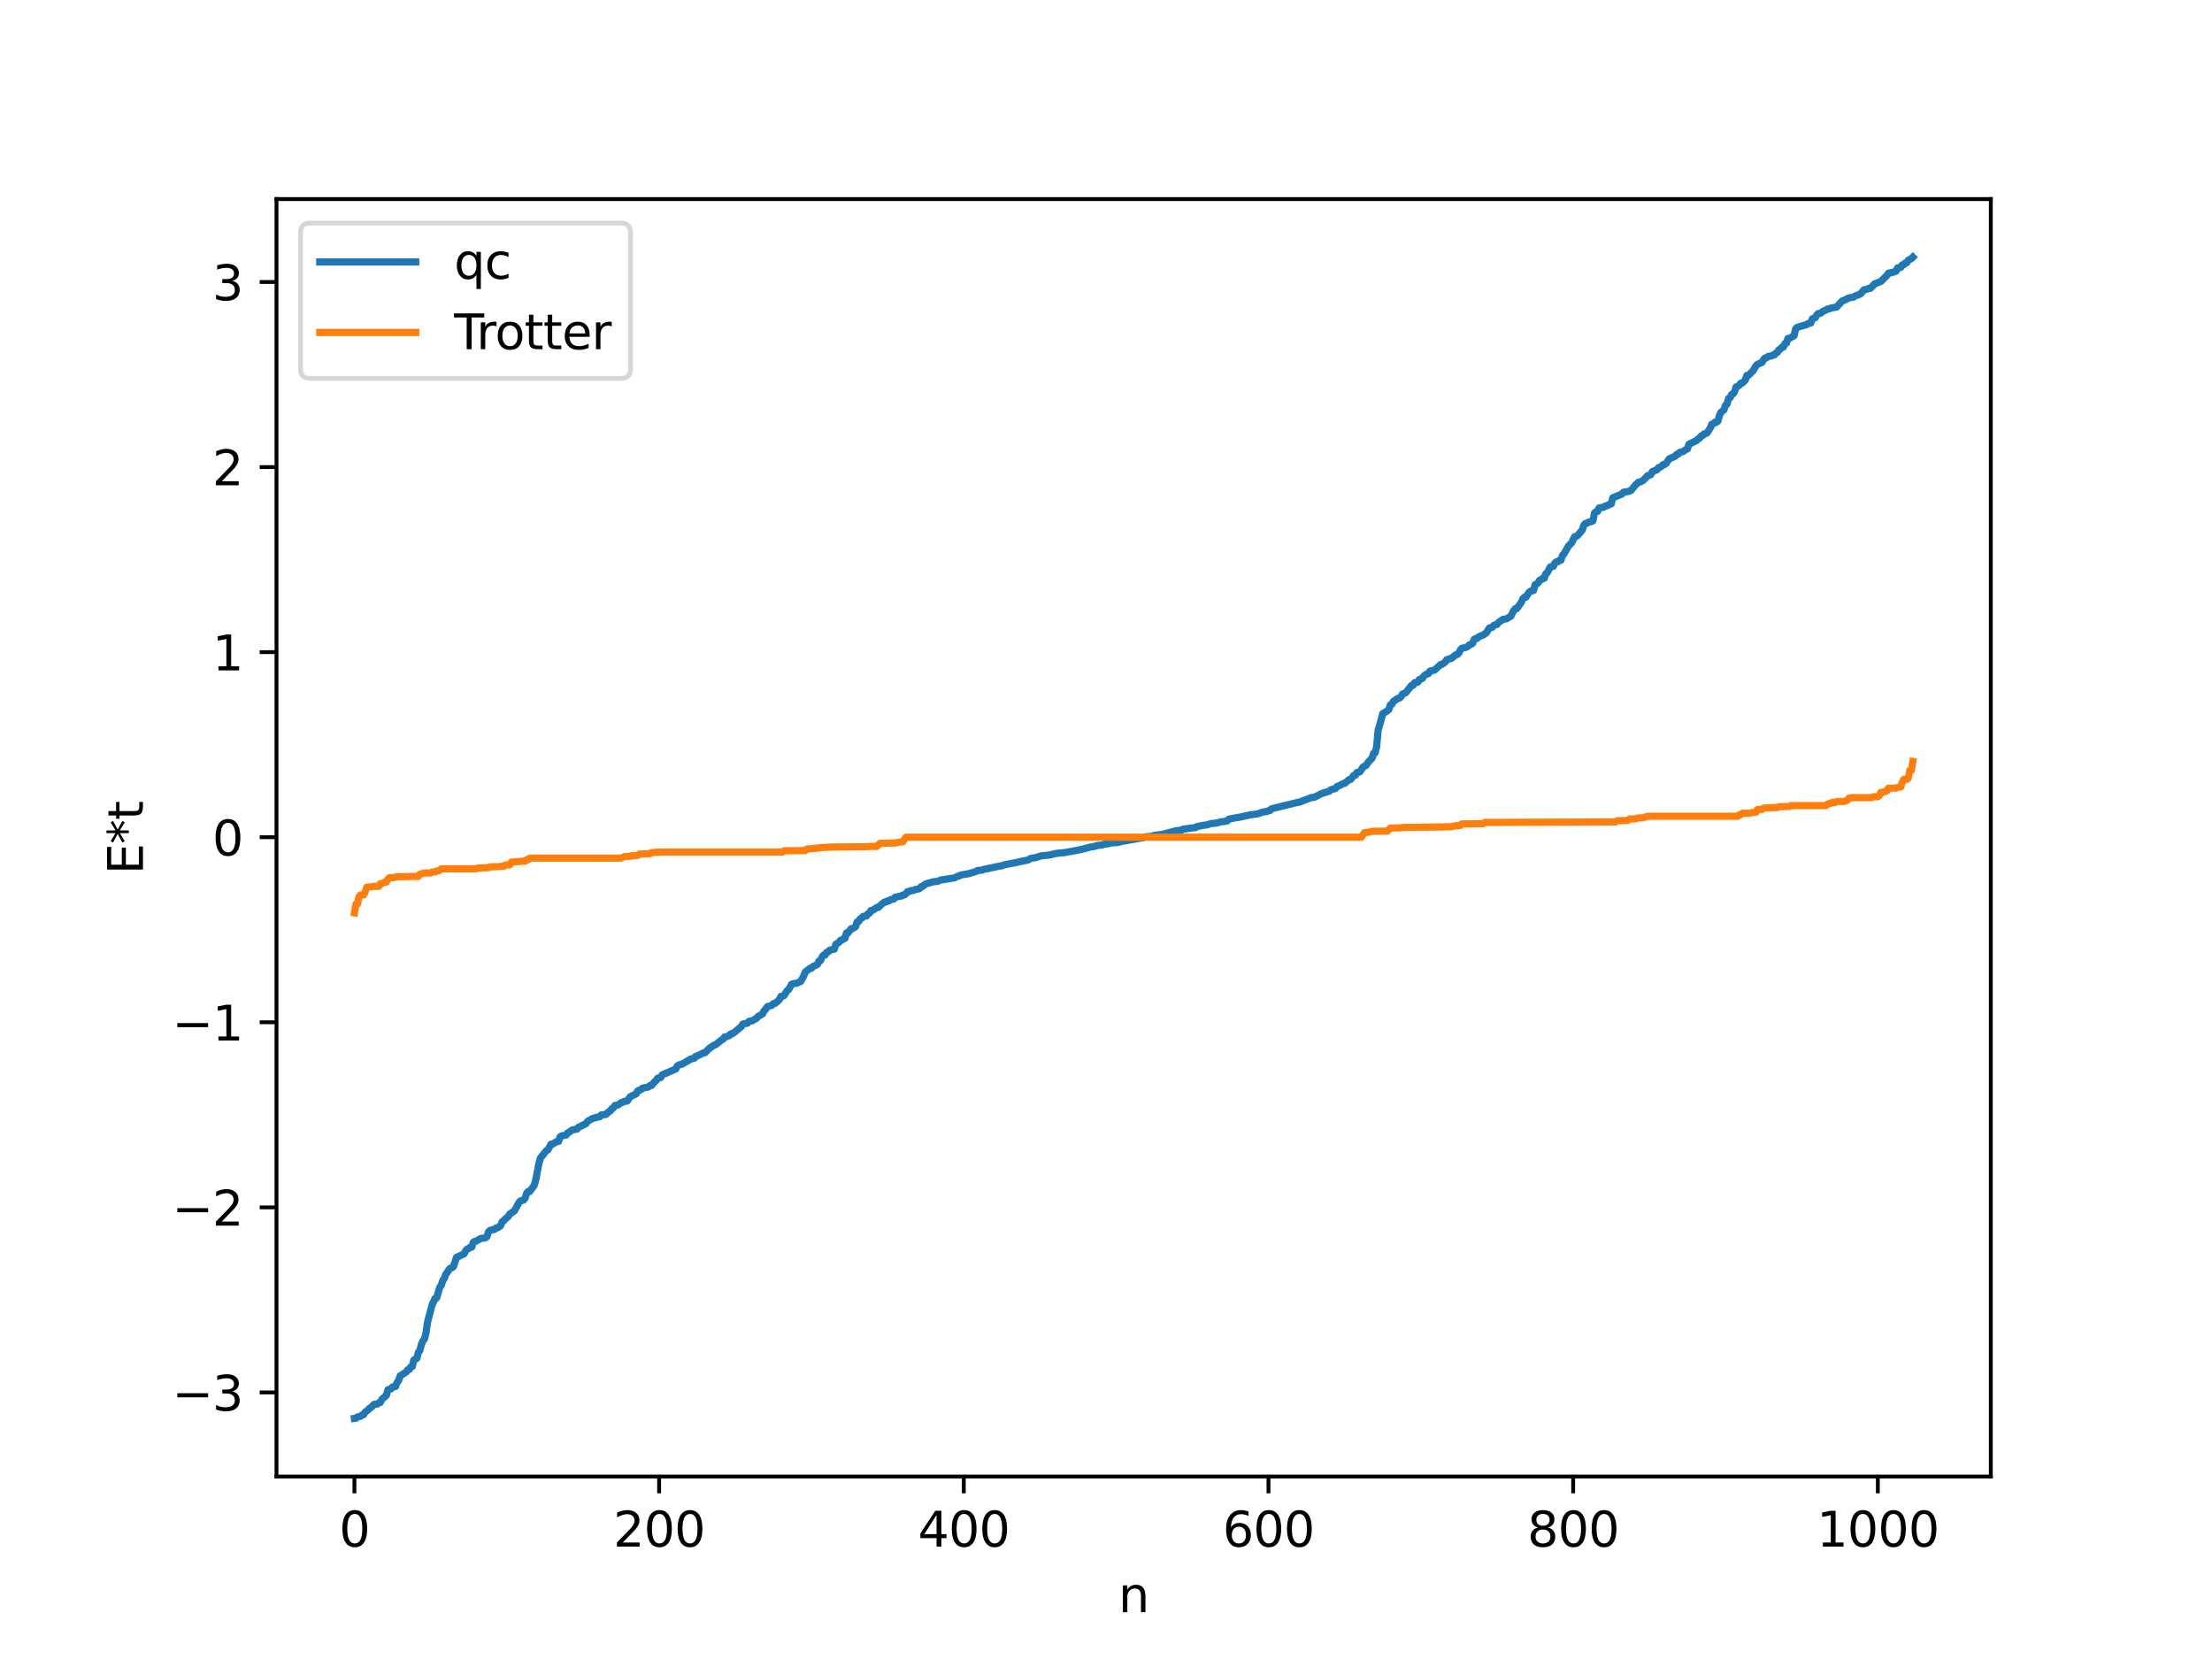 <?xml version="1.0" encoding="utf-8" standalone="no"?>
<!DOCTYPE svg PUBLIC "-//W3C//DTD SVG 1.1//EN"
  "http://www.w3.org/Graphics/SVG/1.1/DTD/svg11.dtd">
<svg xmlns:xlink="http://www.w3.org/1999/xlink" width="460.8pt" height="345.6pt" viewBox="0 0 460.8 345.6" xmlns="http://www.w3.org/2000/svg" version="1.1">
 <defs>
  <style type="text/css">*{stroke-linejoin: round; stroke-linecap: butt}</style>
 </defs>
 <g id="figure_1">
  <g id="patch_1">
   <path d="M 0 345.6 
L 460.8 345.6 
L 460.8 0 
L 0 0 
z
" style="fill: #ffffff"/>
  </g>
  <g id="axes_1">
   <g id="patch_2">
    <path d="M 57.6 307.584 
L 414.72 307.584 
L 414.72 41.472 
L 57.6 41.472 
z
" style="fill: #ffffff"/>
   </g>
   <g id="matplotlib.axis_1">
    <g id="xtick_1">
     <g id="line2d_1">
      <defs>
       <path id="m94ce16eb94" d="M 0 0 
L 0 3.5 
" style="stroke: #000000; stroke-width: 0.8"/>
      </defs>
      <g>
       <use xlink:href="#m94ce16eb94" x="73.833" y="307.584" style="stroke: #000000; stroke-width: 0.8"/>
      </g>
     </g>
     <g id="text_1">
      <!-- 0 -->
      <g transform="translate(70.651 322.182) scale(0.1 -0.1)">
       <defs>
        <path id="DejaVuSans-30" d="M 2034 4250 
Q 1547 4250 1301 3770 
Q 1056 3291 1056 2328 
Q 1056 1369 1301 889 
Q 1547 409 2034 409 
Q 2525 409 2770 889 
Q 3016 1369 3016 2328 
Q 3016 3291 2770 3770 
Q 2525 4250 2034 4250 
z
M 2034 4750 
Q 2819 4750 3233 4129 
Q 3647 3509 3647 2328 
Q 3647 1150 3233 529 
Q 2819 -91 2034 -91 
Q 1250 -91 836 529 
Q 422 1150 422 2328 
Q 422 3509 836 4129 
Q 1250 4750 2034 4750 
z
" transform="scale(0.016)"/>
       </defs>
       <use xlink:href="#DejaVuSans-30"/>
      </g>
     </g>
    </g>
    <g id="xtick_2">
     <g id="line2d_2">
      <g>
       <use xlink:href="#m94ce16eb94" x="137.304" y="307.584" style="stroke: #000000; stroke-width: 0.8"/>
      </g>
     </g>
     <g id="text_2">
      <!-- 200 -->
      <g transform="translate(127.76 322.182) scale(0.1 -0.1)">
       <defs>
        <path id="DejaVuSans-32" d="M 1228 531 
L 3431 531 
L 3431 0 
L 469 0 
L 469 531 
Q 828 903 1448 1529 
Q 2069 2156 2228 2338 
Q 2531 2678 2651 2914 
Q 2772 3150 2772 3378 
Q 2772 3750 2511 3984 
Q 2250 4219 1831 4219 
Q 1534 4219 1204 4116 
Q 875 4013 500 3803 
L 500 4441 
Q 881 4594 1212 4672 
Q 1544 4750 1819 4750 
Q 2544 4750 2975 4387 
Q 3406 4025 3406 3419 
Q 3406 3131 3298 2873 
Q 3191 2616 2906 2266 
Q 2828 2175 2409 1742 
Q 1991 1309 1228 531 
z
" transform="scale(0.016)"/>
       </defs>
       <use xlink:href="#DejaVuSans-32"/>
       <use xlink:href="#DejaVuSans-30" x="63.623"/>
       <use xlink:href="#DejaVuSans-30" x="127.246"/>
      </g>
     </g>
    </g>
    <g id="xtick_3">
     <g id="line2d_3">
      <g>
       <use xlink:href="#m94ce16eb94" x="200.775" y="307.584" style="stroke: #000000; stroke-width: 0.8"/>
      </g>
     </g>
     <g id="text_3">
      <!-- 400 -->
      <g transform="translate(191.231 322.182) scale(0.1 -0.1)">
       <defs>
        <path id="DejaVuSans-34" d="M 2419 4116 
L 825 1625 
L 2419 1625 
L 2419 4116 
z
M 2253 4666 
L 3047 4666 
L 3047 1625 
L 3713 1625 
L 3713 1100 
L 3047 1100 
L 3047 0 
L 2419 0 
L 2419 1100 
L 313 1100 
L 313 1709 
L 2253 4666 
z
" transform="scale(0.016)"/>
       </defs>
       <use xlink:href="#DejaVuSans-34"/>
       <use xlink:href="#DejaVuSans-30" x="63.623"/>
       <use xlink:href="#DejaVuSans-30" x="127.246"/>
      </g>
     </g>
    </g>
    <g id="xtick_4">
     <g id="line2d_4">
      <g>
       <use xlink:href="#m94ce16eb94" x="264.246" y="307.584" style="stroke: #000000; stroke-width: 0.8"/>
      </g>
     </g>
     <g id="text_4">
      <!-- 600 -->
      <g transform="translate(254.702 322.182) scale(0.1 -0.1)">
       <defs>
        <path id="DejaVuSans-36" d="M 2113 2584 
Q 1688 2584 1439 2293 
Q 1191 2003 1191 1497 
Q 1191 994 1439 701 
Q 1688 409 2113 409 
Q 2538 409 2786 701 
Q 3034 994 3034 1497 
Q 3034 2003 2786 2293 
Q 2538 2584 2113 2584 
z
M 3366 4563 
L 3366 3988 
Q 3128 4100 2886 4159 
Q 2644 4219 2406 4219 
Q 1781 4219 1451 3797 
Q 1122 3375 1075 2522 
Q 1259 2794 1537 2939 
Q 1816 3084 2150 3084 
Q 2853 3084 3261 2657 
Q 3669 2231 3669 1497 
Q 3669 778 3244 343 
Q 2819 -91 2113 -91 
Q 1303 -91 875 529 
Q 447 1150 447 2328 
Q 447 3434 972 4092 
Q 1497 4750 2381 4750 
Q 2619 4750 2861 4703 
Q 3103 4656 3366 4563 
z
" transform="scale(0.016)"/>
       </defs>
       <use xlink:href="#DejaVuSans-36"/>
       <use xlink:href="#DejaVuSans-30" x="63.623"/>
       <use xlink:href="#DejaVuSans-30" x="127.246"/>
      </g>
     </g>
    </g>
    <g id="xtick_5">
     <g id="line2d_5">
      <g>
       <use xlink:href="#m94ce16eb94" x="327.717" y="307.584" style="stroke: #000000; stroke-width: 0.8"/>
      </g>
     </g>
     <g id="text_5">
      <!-- 800 -->
      <g transform="translate(318.173 322.182) scale(0.1 -0.1)">
       <defs>
        <path id="DejaVuSans-38" d="M 2034 2216 
Q 1584 2216 1326 1975 
Q 1069 1734 1069 1313 
Q 1069 891 1326 650 
Q 1584 409 2034 409 
Q 2484 409 2743 651 
Q 3003 894 3003 1313 
Q 3003 1734 2745 1975 
Q 2488 2216 2034 2216 
z
M 1403 2484 
Q 997 2584 770 2862 
Q 544 3141 544 3541 
Q 544 4100 942 4425 
Q 1341 4750 2034 4750 
Q 2731 4750 3128 4425 
Q 3525 4100 3525 3541 
Q 3525 3141 3298 2862 
Q 3072 2584 2669 2484 
Q 3125 2378 3379 2068 
Q 3634 1759 3634 1313 
Q 3634 634 3220 271 
Q 2806 -91 2034 -91 
Q 1263 -91 848 271 
Q 434 634 434 1313 
Q 434 1759 690 2068 
Q 947 2378 1403 2484 
z
M 1172 3481 
Q 1172 3119 1398 2916 
Q 1625 2713 2034 2713 
Q 2441 2713 2670 2916 
Q 2900 3119 2900 3481 
Q 2900 3844 2670 4047 
Q 2441 4250 2034 4250 
Q 1625 4250 1398 4047 
Q 1172 3844 1172 3481 
z
" transform="scale(0.016)"/>
       </defs>
       <use xlink:href="#DejaVuSans-38"/>
       <use xlink:href="#DejaVuSans-30" x="63.623"/>
       <use xlink:href="#DejaVuSans-30" x="127.246"/>
      </g>
     </g>
    </g>
    <g id="xtick_6">
     <g id="line2d_6">
      <g>
       <use xlink:href="#m94ce16eb94" x="391.188" y="307.584" style="stroke: #000000; stroke-width: 0.8"/>
      </g>
     </g>
     <g id="text_6">
      <!-- 1000 -->
      <g transform="translate(378.463 322.182) scale(0.1 -0.1)">
       <defs>
        <path id="DejaVuSans-31" d="M 794 531 
L 1825 531 
L 1825 4091 
L 703 3866 
L 703 4441 
L 1819 4666 
L 2450 4666 
L 2450 531 
L 3481 531 
L 3481 0 
L 794 0 
L 794 531 
z
" transform="scale(0.016)"/>
       </defs>
       <use xlink:href="#DejaVuSans-31"/>
       <use xlink:href="#DejaVuSans-30" x="63.623"/>
       <use xlink:href="#DejaVuSans-30" x="127.246"/>
       <use xlink:href="#DejaVuSans-30" x="190.869"/>
      </g>
     </g>
    </g>
    <g id="text_7">
     <!-- n -->
     <g transform="translate(232.991 335.861) scale(0.1 -0.1)">
      <defs>
       <path id="DejaVuSans-6e" d="M 3513 2113 
L 3513 0 
L 2938 0 
L 2938 2094 
Q 2938 2591 2744 2837 
Q 2550 3084 2163 3084 
Q 1697 3084 1428 2787 
Q 1159 2491 1159 1978 
L 1159 0 
L 581 0 
L 581 3500 
L 1159 3500 
L 1159 2956 
Q 1366 3272 1645 3428 
Q 1925 3584 2291 3584 
Q 2894 3584 3203 3211 
Q 3513 2838 3513 2113 
z
" transform="scale(0.016)"/>
      </defs>
      <use xlink:href="#DejaVuSans-6e"/>
     </g>
    </g>
   </g>
   <g id="matplotlib.axis_2">
    <g id="ytick_1">
     <g id="line2d_7">
      <defs>
       <path id="m91a199c0f2" d="M 0 0 
L -3.5 0 
" style="stroke: #000000; stroke-width: 0.8"/>
      </defs>
      <g>
       <use xlink:href="#m91a199c0f2" x="57.6" y="290.071" style="stroke: #000000; stroke-width: 0.8"/>
      </g>
     </g>
     <g id="text_8">
      <!-- −3 -->
      <g transform="translate(35.858 293.87) scale(0.1 -0.1)">
       <defs>
        <path id="DejaVuSans-2212" d="M 678 2272 
L 4684 2272 
L 4684 1741 
L 678 1741 
L 678 2272 
z
" transform="scale(0.016)"/>
        <path id="DejaVuSans-33" d="M 2597 2516 
Q 3050 2419 3304 2112 
Q 3559 1806 3559 1356 
Q 3559 666 3084 287 
Q 2609 -91 1734 -91 
Q 1441 -91 1130 -33 
Q 819 25 488 141 
L 488 750 
Q 750 597 1062 519 
Q 1375 441 1716 441 
Q 2309 441 2620 675 
Q 2931 909 2931 1356 
Q 2931 1769 2642 2001 
Q 2353 2234 1838 2234 
L 1294 2234 
L 1294 2753 
L 1863 2753 
Q 2328 2753 2575 2939 
Q 2822 3125 2822 3475 
Q 2822 3834 2567 4026 
Q 2313 4219 1838 4219 
Q 1578 4219 1281 4162 
Q 984 4106 628 3988 
L 628 4550 
Q 988 4650 1302 4700 
Q 1616 4750 1894 4750 
Q 2613 4750 3031 4423 
Q 3450 4097 3450 3541 
Q 3450 3153 3228 2886 
Q 3006 2619 2597 2516 
z
" transform="scale(0.016)"/>
       </defs>
       <use xlink:href="#DejaVuSans-2212"/>
       <use xlink:href="#DejaVuSans-33" x="83.789"/>
      </g>
     </g>
    </g>
    <g id="ytick_2">
     <g id="line2d_8">
      <g>
       <use xlink:href="#m91a199c0f2" x="57.6" y="251.516" style="stroke: #000000; stroke-width: 0.8"/>
      </g>
     </g>
     <g id="text_9">
      <!-- −2 -->
      <g transform="translate(35.858 255.316) scale(0.1 -0.1)">
       <use xlink:href="#DejaVuSans-2212"/>
       <use xlink:href="#DejaVuSans-32" x="83.789"/>
      </g>
     </g>
    </g>
    <g id="ytick_3">
     <g id="line2d_9">
      <g>
       <use xlink:href="#m91a199c0f2" x="57.6" y="212.962" style="stroke: #000000; stroke-width: 0.8"/>
      </g>
     </g>
     <g id="text_10">
      <!-- −1 -->
      <g transform="translate(35.858 216.761) scale(0.1 -0.1)">
       <use xlink:href="#DejaVuSans-2212"/>
       <use xlink:href="#DejaVuSans-31" x="83.789"/>
      </g>
     </g>
    </g>
    <g id="ytick_4">
     <g id="line2d_10">
      <g>
       <use xlink:href="#m91a199c0f2" x="57.6" y="174.407" style="stroke: #000000; stroke-width: 0.8"/>
      </g>
     </g>
     <g id="text_11">
      <!-- 0 -->
      <g transform="translate(44.237 178.207) scale(0.1 -0.1)">
       <use xlink:href="#DejaVuSans-30"/>
      </g>
     </g>
    </g>
    <g id="ytick_5">
     <g id="line2d_11">
      <g>
       <use xlink:href="#m91a199c0f2" x="57.6" y="135.853" style="stroke: #000000; stroke-width: 0.8"/>
      </g>
     </g>
     <g id="text_12">
      <!-- 1 -->
      <g transform="translate(44.237 139.652) scale(0.1 -0.1)">
       <use xlink:href="#DejaVuSans-31"/>
      </g>
     </g>
    </g>
    <g id="ytick_6">
     <g id="line2d_12">
      <g>
       <use xlink:href="#m91a199c0f2" x="57.6" y="97.298" style="stroke: #000000; stroke-width: 0.8"/>
      </g>
     </g>
     <g id="text_13">
      <!-- 2 -->
      <g transform="translate(44.237 101.097) scale(0.1 -0.1)">
       <use xlink:href="#DejaVuSans-32"/>
      </g>
     </g>
    </g>
    <g id="ytick_7">
     <g id="line2d_13">
      <g>
       <use xlink:href="#m91a199c0f2" x="57.6" y="58.744" style="stroke: #000000; stroke-width: 0.8"/>
      </g>
     </g>
     <g id="text_14">
      <!-- 3 -->
      <g transform="translate(44.237 62.543) scale(0.1 -0.1)">
       <use xlink:href="#DejaVuSans-33"/>
      </g>
     </g>
    </g>
    <g id="text_15">
     <!-- E*t -->
     <g transform="translate(29.778 182.148) rotate(-90) scale(0.1 -0.1)">
      <defs>
       <path id="DejaVuSans-45" d="M 628 4666 
L 3578 4666 
L 3578 4134 
L 1259 4134 
L 1259 2753 
L 3481 2753 
L 3481 2222 
L 1259 2222 
L 1259 531 
L 3634 531 
L 3634 0 
L 628 0 
L 628 4666 
z
" transform="scale(0.016)"/>
       <path id="DejaVuSans-2a" d="M 3009 3897 
L 1888 3291 
L 3009 2681 
L 2828 2375 
L 1778 3009 
L 1778 1831 
L 1422 1831 
L 1422 3009 
L 372 2375 
L 191 2681 
L 1313 3291 
L 191 3897 
L 372 4206 
L 1422 3572 
L 1422 4750 
L 1778 4750 
L 1778 3572 
L 2828 4206 
L 3009 3897 
z
" transform="scale(0.016)"/>
       <path id="DejaVuSans-74" d="M 1172 4494 
L 1172 3500 
L 2356 3500 
L 2356 3053 
L 1172 3053 
L 1172 1153 
Q 1172 725 1289 603 
Q 1406 481 1766 481 
L 2356 481 
L 2356 0 
L 1766 0 
Q 1100 0 847 248 
Q 594 497 594 1153 
L 594 3053 
L 172 3053 
L 172 3500 
L 594 3500 
L 594 4494 
L 1172 4494 
z
" transform="scale(0.016)"/>
      </defs>
      <use xlink:href="#DejaVuSans-45"/>
      <use xlink:href="#DejaVuSans-2a" x="63.184"/>
      <use xlink:href="#DejaVuSans-74" x="113.184"/>
     </g>
    </g>
   </g>
   <g id="line2d_14">
    <path d="M 73.833 295.488 
L 74.15 295.455 
L 74.467 295.171 
L 75.102 295.043 
L 75.42 294.768 
L 75.737 294.7 
L 76.054 294.166 
L 76.689 293.714 
L 77.006 293.354 
L 77.324 293.171 
L 77.958 292.532 
L 78.593 292.485 
L 78.91 292.245 
L 79.228 292.155 
L 79.545 291.512 
L 80.497 290.669 
L 80.815 289.507 
L 81.449 289.333 
L 81.767 288.942 
L 82.401 288.827 
L 82.719 288.003 
L 83.036 287.612 
L 83.353 286.628 
L 84.623 285.807 
L 84.94 285.337 
L 85.258 285.298 
L 85.575 284.733 
L 85.892 284.663 
L 86.21 283.333 
L 86.844 282.959 
L 87.162 281.699 
L 87.479 281.293 
L 87.796 280.02 
L 88.114 279.32 
L 88.431 278.914 
L 88.748 277.641 
L 89.066 275.425 
L 90.018 271.789 
L 90.653 270.459 
L 90.97 270.373 
L 91.605 268.138 
L 91.922 267.774 
L 92.239 266.735 
L 92.557 266.329 
L 92.874 265.421 
L 93.191 265.056 
L 93.509 264.499 
L 93.826 264.189 
L 94.143 264.094 
L 94.461 263.842 
L 95.096 261.945 
L 96.682 261.196 
L 97 260.553 
L 97.317 260.204 
L 97.634 260.104 
L 97.952 259.812 
L 98.269 259.798 
L 98.586 258.817 
L 98.904 258.598 
L 99.221 258.525 
L 100.173 257.989 
L 101.125 257.868 
L 101.443 257.584 
L 101.76 256.628 
L 102.077 256.31 
L 103.029 256.086 
L 103.347 255.799 
L 103.664 255.767 
L 104.299 255.321 
L 104.616 254.494 
L 104.934 254.331 
L 105.251 253.925 
L 105.886 253.42 
L 106.203 252.887 
L 107.155 252.264 
L 108.107 250.508 
L 108.424 250.182 
L 109.059 250.004 
L 109.377 249.617 
L 109.694 248.625 
L 110.011 248.22 
L 110.329 248.217 
L 111.281 246.946 
L 111.598 245.838 
L 112.233 242.513 
L 112.55 241.293 
L 113.82 239.69 
L 114.137 239.553 
L 114.772 238.36 
L 115.089 238.357 
L 116.041 237.779 
L 116.358 237.778 
L 116.676 236.838 
L 116.993 236.632 
L 117.945 236.448 
L 118.262 235.99 
L 118.58 235.846 
L 119.215 235.393 
L 120.167 235.214 
L 120.484 234.867 
L 122.071 234.063 
L 122.388 233.611 
L 123.34 233.045 
L 124.292 232.754 
L 124.927 232.646 
L 125.244 232.263 
L 126.196 232.163 
L 126.831 231.597 
L 127.148 231.424 
L 127.466 230.933 
L 127.783 230.781 
L 128.1 230.285 
L 128.735 230.197 
L 129.37 229.703 
L 129.687 229.651 
L 130.005 229.451 
L 130.639 229.377 
L 131.274 228.485 
L 132.543 227.849 
L 132.861 227.256 
L 133.496 227.01 
L 133.813 226.696 
L 135.082 226.433 
L 135.4 226.146 
L 135.717 226.113 
L 136.352 225.366 
L 136.669 225.137 
L 136.986 224.631 
L 137.304 224.494 
L 137.621 224.488 
L 137.939 223.928 
L 140.795 222.68 
L 141.112 222.038 
L 141.429 221.833 
L 142.064 221.693 
L 143.968 220.587 
L 144.603 220.474 
L 144.92 220.063 
L 145.555 219.833 
L 146.507 219.353 
L 146.824 219.314 
L 147.777 218.385 
L 148.729 217.744 
L 149.046 217.649 
L 150.315 216.645 
L 150.633 216.475 
L 150.95 216.003 
L 151.267 215.986 
L 151.902 215.75 
L 152.22 215.377 
L 152.537 215.344 
L 153.172 214.906 
L 154.441 213.839 
L 154.758 213.318 
L 155.71 213.147 
L 156.028 212.756 
L 156.662 212.66 
L 157.615 212.115 
L 157.932 211.741 
L 158.884 211.182 
L 159.201 210.511 
L 159.519 210.239 
L 159.836 209.709 
L 160.788 209.43 
L 161.105 209.067 
L 161.423 209.056 
L 162.058 208.54 
L 162.375 208.188 
L 162.692 207.547 
L 163.01 207.546 
L 163.327 207.401 
L 163.962 206.383 
L 164.279 206.157 
L 164.914 205.023 
L 165.548 204.861 
L 165.866 204.851 
L 166.818 204.441 
L 167.453 203.249 
L 167.77 202.473 
L 168.722 201.726 
L 169.039 201.709 
L 169.357 201.337 
L 169.991 201.067 
L 170.309 200.87 
L 170.626 200.191 
L 170.943 200.103 
L 171.261 199.348 
L 171.578 198.958 
L 171.896 198.952 
L 172.213 198.383 
L 172.53 198.265 
L 172.848 197.934 
L 173.8 197.725 
L 174.117 196.721 
L 174.752 196.313 
L 175.069 195.887 
L 175.386 195.821 
L 175.704 195.555 
L 176.021 195.492 
L 176.339 194.342 
L 176.656 194.34 
L 177.291 193.487 
L 177.608 193.443 
L 178.243 193.02 
L 178.56 192.043 
L 178.877 191.961 
L 179.195 191.408 
L 179.512 191.286 
L 179.829 190.888 
L 180.464 190.831 
L 180.781 190.378 
L 181.099 190.255 
L 181.416 189.682 
L 181.734 189.665 
L 182.686 189.03 
L 183.003 189.02 
L 183.638 188.386 
L 184.272 187.916 
L 184.59 187.876 
L 184.907 187.658 
L 185.224 187.654 
L 185.542 187.4 
L 186.177 187.308 
L 186.494 186.9 
L 187.446 186.697 
L 187.763 186.672 
L 188.081 186.44 
L 188.398 186.437 
L 188.715 186.196 
L 189.033 185.76 
L 189.35 185.753 
L 189.667 185.553 
L 190.302 185.498 
L 190.62 185.313 
L 191.254 185.2 
L 191.572 185.094 
L 191.889 184.706 
L 192.206 184.641 
L 192.841 184.137 
L 194.428 183.699 
L 195.38 183.582 
L 196.015 183.311 
L 196.967 183.174 
L 197.601 183.067 
L 198.871 182.868 
L 199.505 182.541 
L 199.823 182.474 
L 200.14 182.278 
L 201.727 182.021 
L 203.314 181.547 
L 203.631 181.341 
L 204.583 181.276 
L 204.9 181.102 
L 205.535 180.997 
L 208.391 180.386 
L 208.709 180.378 
L 209.026 180.202 
L 209.661 180.075 
L 211.882 179.641 
L 212.517 179.482 
L 214.104 179.178 
L 214.739 178.819 
L 215.691 178.671 
L 216.96 178.282 
L 218.547 178.129 
L 220.134 177.761 
L 221.72 177.616 
L 224.577 177.103 
L 225.529 176.882 
L 227.115 176.463 
L 228.067 176.32 
L 228.385 176.163 
L 229.654 176.018 
L 229.972 175.865 
L 230.924 175.768 
L 231.241 175.628 
L 232.828 175.509 
L 233.78 175.27 
L 238.223 174.482 
L 238.54 174.323 
L 239.81 174.254 
L 240.444 174.036 
L 242.348 173.779 
L 243.935 173.328 
L 244.253 173.296 
L 244.887 173.075 
L 245.839 172.96 
L 246.157 172.92 
L 246.474 172.725 
L 248.378 172.481 
L 249.013 172.413 
L 249.33 172.187 
L 250.6 171.944 
L 251.552 171.812 
L 252.186 171.578 
L 253.456 171.453 
L 254.408 171.179 
L 255.043 171.152 
L 255.36 171.013 
L 255.677 171.009 
L 255.995 170.641 
L 257.581 170.333 
L 258.216 170.236 
L 259.803 169.888 
L 260.438 169.753 
L 262.024 169.534 
L 262.977 169.193 
L 263.611 169.088 
L 263.929 169.056 
L 264.246 168.869 
L 264.563 168.855 
L 264.881 168.49 
L 270.276 167.16 
L 270.593 167.129 
L 271.862 166.655 
L 273.132 166.159 
L 273.767 166.098 
L 275.353 165.301 
L 276.94 164.802 
L 277.258 164.521 
L 278.21 164.248 
L 278.527 163.832 
L 278.844 163.746 
L 279.479 163.42 
L 279.796 163.241 
L 280.114 163.209 
L 281.066 162.388 
L 281.383 162.365 
L 282.018 161.542 
L 282.335 161.503 
L 282.653 160.923 
L 282.97 160.911 
L 283.287 160.784 
L 283.922 159.812 
L 284.557 159.47 
L 285.191 158.572 
L 285.826 157.94 
L 286.143 156.92 
L 286.461 156.832 
L 286.778 155.59 
L 287.096 152.037 
L 287.413 151.052 
L 288.048 148.672 
L 289 148.089 
L 289.317 147.806 
L 289.634 146.856 
L 289.952 146.714 
L 290.269 146.116 
L 291.221 145.48 
L 291.539 145.427 
L 291.856 145.135 
L 292.173 144.58 
L 292.808 144.335 
L 294.077 142.76 
L 294.395 142.756 
L 294.712 142.201 
L 295.347 142.121 
L 295.664 141.561 
L 296.299 141.334 
L 296.616 140.819 
L 297.251 140.381 
L 297.568 140.323 
L 297.886 139.816 
L 298.838 139.585 
L 300.107 138.44 
L 300.424 138.37 
L 301.059 137.944 
L 301.377 137.412 
L 301.694 137.384 
L 302.011 137.206 
L 302.329 137.178 
L 303.281 136.4 
L 303.598 136.323 
L 303.915 135.991 
L 304.233 135.389 
L 304.55 135.038 
L 305.185 134.918 
L 305.82 134.641 
L 306.137 134.307 
L 306.454 134.221 
L 306.772 134.021 
L 307.089 133.194 
L 307.406 133.01 
L 307.724 132.977 
L 308.041 132.659 
L 308.993 132.262 
L 309.628 131.836 
L 310.262 130.815 
L 310.897 130.669 
L 311.215 130.263 
L 311.849 130.078 
L 312.167 129.666 
L 313.119 129.023 
L 313.753 128.933 
L 314.705 128.409 
L 315.34 127.192 
L 315.658 126.795 
L 315.975 126.79 
L 316.927 125.46 
L 317.244 124.725 
L 317.562 124.416 
L 317.879 124.415 
L 318.514 123.395 
L 318.831 123.159 
L 319.466 123.007 
L 319.783 121.825 
L 320.418 121.422 
L 320.735 120.876 
L 321.053 120.781 
L 321.37 120.495 
L 321.687 120.474 
L 322.005 119.546 
L 322.322 119.309 
L 322.957 118.096 
L 323.591 117.979 
L 323.909 117.292 
L 324.226 117.026 
L 324.543 117.018 
L 324.861 116.713 
L 325.178 116.691 
L 325.496 115.696 
L 325.813 115.383 
L 326.765 113.719 
L 327.4 113.076 
L 328.034 111.804 
L 328.352 111.746 
L 328.669 111.529 
L 329.621 110.391 
L 329.939 109.41 
L 330.256 109.061 
L 330.573 109.018 
L 330.891 108.775 
L 331.525 108.655 
L 331.843 108.476 
L 332.16 106.899 
L 332.477 106.612 
L 332.795 106.554 
L 333.112 105.818 
L 334.064 105.661 
L 334.381 105.428 
L 334.699 105.385 
L 335.334 105.018 
L 335.651 104.972 
L 335.968 103.699 
L 337.872 102.918 
L 338.19 102.549 
L 339.142 102.391 
L 339.777 102.174 
L 340.729 100.995 
L 341.363 100.43 
L 341.681 100.411 
L 342.315 100.059 
L 343.267 99.063 
L 343.585 99.029 
L 343.902 98.871 
L 344.22 98.234 
L 345.172 97.861 
L 345.489 97.417 
L 345.806 97.355 
L 346.124 97.141 
L 346.441 96.79 
L 346.758 96.775 
L 347.076 96.557 
L 347.71 95.599 
L 348.98 95.035 
L 349.297 94.644 
L 349.615 94.591 
L 349.932 94.223 
L 350.567 94.09 
L 351.201 93.668 
L 351.519 93.505 
L 351.836 92.544 
L 353.423 91.765 
L 353.74 91.439 
L 354.058 91.289 
L 354.375 90.82 
L 354.692 90.746 
L 355.01 90.365 
L 355.327 90.344 
L 355.644 90.165 
L 356.279 89.129 
L 356.596 88.367 
L 356.914 88.279 
L 357.231 87.969 
L 357.548 87.965 
L 357.866 87.729 
L 358.183 86.561 
L 358.5 85.9 
L 359.135 85.379 
L 359.453 84.43 
L 359.77 84.182 
L 360.087 83 
L 360.405 82.863 
L 360.722 82.176 
L 361.039 82.051 
L 361.357 81.575 
L 361.674 80.58 
L 361.991 80.485 
L 362.309 80.271 
L 362.626 79.841 
L 362.943 79.798 
L 363.578 79.196 
L 363.896 78.203 
L 364.213 78.201 
L 365.165 77.277 
L 365.8 76.204 
L 366.117 75.895 
L 367.069 75.489 
L 367.386 74.899 
L 367.704 74.565 
L 368.021 74.524 
L 368.339 74.256 
L 368.973 74.159 
L 369.291 73.983 
L 369.608 73.949 
L 369.925 73.577 
L 370.243 73.427 
L 370.56 72.886 
L 370.877 72.726 
L 371.195 72.323 
L 371.512 72.303 
L 371.829 71.571 
L 372.147 71.478 
L 372.464 70.505 
L 372.781 70.472 
L 373.734 69.949 
L 374.051 68.54 
L 374.368 68.208 
L 375.955 67.728 
L 376.272 67.673 
L 376.59 67.434 
L 377.224 67.284 
L 377.542 66.41 
L 378.177 66.16 
L 378.494 65.582 
L 378.811 65.307 
L 379.129 65.294 
L 379.446 65.138 
L 379.763 64.843 
L 380.398 64.57 
L 380.715 64.371 
L 381.033 64.362 
L 381.35 64.189 
L 382.302 64.014 
L 382.62 63.96 
L 383.572 62.89 
L 383.889 62.622 
L 384.206 62.559 
L 385.158 62.057 
L 386.11 61.895 
L 386.428 61.671 
L 387.38 61.333 
L 387.697 61.092 
L 388.332 60.355 
L 388.649 60.339 
L 389.284 60.091 
L 389.601 60.078 
L 390.236 59.435 
L 390.553 59.112 
L 391.823 58.625 
L 393.092 57.361 
L 393.41 56.907 
L 394.362 56.718 
L 394.996 56.479 
L 395.314 55.792 
L 395.948 55.725 
L 396.266 55.191 
L 396.583 55.139 
L 396.9 54.776 
L 397.218 54.746 
L 397.535 54.196 
L 398.17 53.885 
L 398.487 53.568 
L 398.487 53.568 
" clip-path="url(#p921f11891d)" style="fill: none; stroke: #1f77b4; stroke-width: 1.5; stroke-linecap: square"/>
   </g>
   <g id="line2d_15">
    <path d="M 73.833 190.176 
L 74.15 188.336 
L 74.467 188.336 
L 74.785 186.763 
L 75.102 186.436 
L 75.737 186.436 
L 76.054 185.848 
L 76.372 184.854 
L 77.958 184.64 
L 78.91 184.64 
L 79.228 184.079 
L 79.545 184.079 
L 80.18 183.751 
L 80.497 183.751 
L 80.815 183.131 
L 81.132 182.839 
L 82.084 182.834 
L 82.401 182.662 
L 87.162 182.557 
L 87.479 182.108 
L 88.431 181.854 
L 89.7 181.854 
L 90.018 181.655 
L 90.653 181.655 
L 90.97 181.424 
L 91.287 181.424 
L 91.605 181.304 
L 91.922 180.995 
L 99.221 180.995 
L 99.539 180.811 
L 101.76 180.767 
L 102.077 180.576 
L 103.981 180.533 
L 104.616 180.459 
L 104.934 180.459 
L 105.251 180.197 
L 106.203 180.183 
L 106.52 179.592 
L 109.059 179.398 
L 109.377 179.398 
L 109.694 179.099 
L 110.011 179.099 
L 110.329 178.769 
L 129.37 178.769 
L 130.005 178.474 
L 130.639 178.405 
L 131.274 178.394 
L 131.591 178.241 
L 132.861 178.206 
L 133.178 177.91 
L 135.4 177.849 
L 135.717 177.597 
L 137.621 177.492 
L 163.01 177.492 
L 163.327 177.23 
L 167.77 177.183 
L 168.087 176.859 
L 169.357 176.773 
L 170.943 176.584 
L 172.53 176.49 
L 173.482 176.45 
L 180.781 176.381 
L 181.416 176.314 
L 182.686 176.314 
L 183.32 175.685 
L 186.811 175.588 
L 187.129 175.449 
L 188.081 175.356 
L 188.715 174.407 
L 283.605 174.407 
L 284.239 173.459 
L 285.191 173.365 
L 285.826 173.172 
L 289 173.13 
L 289.634 172.501 
L 291.856 172.434 
L 292.491 172.365 
L 300.424 172.271 
L 301.377 172.231 
L 302.329 172.231 
L 302.963 172.042 
L 304.233 171.955 
L 304.55 171.632 
L 308.993 171.584 
L 309.31 171.323 
L 336.603 171.218 
L 336.92 170.966 
L 339.142 170.904 
L 339.459 170.609 
L 340.729 170.574 
L 341.046 170.42 
L 342.315 170.341 
L 343.267 170.045 
L 361.991 170.045 
L 362.309 169.715 
L 362.626 169.715 
L 362.943 169.417 
L 364.53 169.417 
L 364.848 169.281 
L 365.8 169.222 
L 366.117 168.631 
L 367.069 168.618 
L 367.386 168.356 
L 368.339 168.282 
L 369.291 168.239 
L 370.243 168.239 
L 370.56 168.048 
L 372.781 168.004 
L 373.099 167.82 
L 380.398 167.82 
L 380.715 167.511 
L 381.033 167.39 
L 381.35 167.39 
L 381.667 167.16 
L 382.302 167.16 
L 382.62 166.961 
L 384.206 166.961 
L 384.841 166.706 
L 385.158 166.257 
L 385.793 166.163 
L 389.601 166.153 
L 389.919 166.153 
L 390.236 165.98 
L 391.188 165.975 
L 391.505 165.683 
L 391.823 165.064 
L 392.14 165.064 
L 393.092 164.735 
L 393.41 164.175 
L 394.996 164.175 
L 395.314 164.021 
L 395.948 163.96 
L 396.266 162.967 
L 396.583 162.378 
L 397.218 162.378 
L 397.535 162.052 
L 397.853 160.479 
L 398.17 160.479 
L 398.487 158.639 
L 398.487 158.639 
" clip-path="url(#p921f11891d)" style="fill: none; stroke: #ff7f0e; stroke-width: 1.5; stroke-linecap: square"/>
   </g>
   <g id="patch_3">
    <path d="M 57.6 307.584 
L 57.6 41.472 
" style="fill: none; stroke: #000000; stroke-width: 0.8; stroke-linejoin: miter; stroke-linecap: square"/>
   </g>
   <g id="patch_4">
    <path d="M 414.72 307.584 
L 414.72 41.472 
" style="fill: none; stroke: #000000; stroke-width: 0.8; stroke-linejoin: miter; stroke-linecap: square"/>
   </g>
   <g id="patch_5">
    <path d="M 57.6 307.584 
L 414.72 307.584 
" style="fill: none; stroke: #000000; stroke-width: 0.8; stroke-linejoin: miter; stroke-linecap: square"/>
   </g>
   <g id="patch_6">
    <path d="M 57.6 41.472 
L 414.72 41.472 
" style="fill: none; stroke: #000000; stroke-width: 0.8; stroke-linejoin: miter; stroke-linecap: square"/>
   </g>
   <g id="legend_1">
    <g id="patch_7">
     <path d="M 64.6 78.828 
L 129.342 78.828 
Q 131.342 78.828 131.342 76.828 
L 131.342 48.472 
Q 131.342 46.472 129.342 46.472 
L 64.6 46.472 
Q 62.6 46.472 62.6 48.472 
L 62.6 76.828 
Q 62.6 78.828 64.6 78.828 
z
" style="fill: #ffffff; opacity: 0.8; stroke: #cccccc; stroke-linejoin: miter"/>
    </g>
    <g id="line2d_16">
     <path d="M 66.6 54.57 
L 76.6 54.57 
L 86.6 54.57 
" style="fill: none; stroke: #1f77b4; stroke-width: 1.5; stroke-linecap: square"/>
    </g>
    <g id="text_16">
     <!-- qc -->
     <g transform="translate(94.6 58.07) scale(0.1 -0.1)">
      <defs>
       <path id="DejaVuSans-71" d="M 947 1747 
Q 947 1113 1208 752 
Q 1469 391 1925 391 
Q 2381 391 2643 752 
Q 2906 1113 2906 1747 
Q 2906 2381 2643 2742 
Q 2381 3103 1925 3103 
Q 1469 3103 1208 2742 
Q 947 2381 947 1747 
z
M 2906 525 
Q 2725 213 2448 61 
Q 2172 -91 1784 -91 
Q 1150 -91 751 415 
Q 353 922 353 1747 
Q 353 2572 751 3078 
Q 1150 3584 1784 3584 
Q 2172 3584 2448 3432 
Q 2725 3281 2906 2969 
L 2906 3500 
L 3481 3500 
L 3481 -1331 
L 2906 -1331 
L 2906 525 
z
" transform="scale(0.016)"/>
       <path id="DejaVuSans-63" d="M 3122 3366 
L 3122 2828 
Q 2878 2963 2633 3030 
Q 2388 3097 2138 3097 
Q 1578 3097 1268 2742 
Q 959 2388 959 1747 
Q 959 1106 1268 751 
Q 1578 397 2138 397 
Q 2388 397 2633 464 
Q 2878 531 3122 666 
L 3122 134 
Q 2881 22 2623 -34 
Q 2366 -91 2075 -91 
Q 1284 -91 818 406 
Q 353 903 353 1747 
Q 353 2603 823 3093 
Q 1294 3584 2113 3584 
Q 2378 3584 2631 3529 
Q 2884 3475 3122 3366 
z
" transform="scale(0.016)"/>
      </defs>
      <use xlink:href="#DejaVuSans-71"/>
      <use xlink:href="#DejaVuSans-63" x="63.477"/>
     </g>
    </g>
    <g id="line2d_17">
     <path d="M 66.6 69.249 
L 76.6 69.249 
L 86.6 69.249 
" style="fill: none; stroke: #ff7f0e; stroke-width: 1.5; stroke-linecap: square"/>
    </g>
    <g id="text_17">
     <!-- Trotter -->
     <g transform="translate(94.6 72.749) scale(0.1 -0.1)">
      <defs>
       <path id="DejaVuSans-54" d="M -19 4666 
L 3928 4666 
L 3928 4134 
L 2272 4134 
L 2272 0 
L 1638 0 
L 1638 4134 
L -19 4134 
L -19 4666 
z
" transform="scale(0.016)"/>
       <path id="DejaVuSans-72" d="M 2631 2963 
Q 2534 3019 2420 3045 
Q 2306 3072 2169 3072 
Q 1681 3072 1420 2755 
Q 1159 2438 1159 1844 
L 1159 0 
L 581 0 
L 581 3500 
L 1159 3500 
L 1159 2956 
Q 1341 3275 1631 3429 
Q 1922 3584 2338 3584 
Q 2397 3584 2469 3576 
Q 2541 3569 2628 3553 
L 2631 2963 
z
" transform="scale(0.016)"/>
       <path id="DejaVuSans-6f" d="M 1959 3097 
Q 1497 3097 1228 2736 
Q 959 2375 959 1747 
Q 959 1119 1226 758 
Q 1494 397 1959 397 
Q 2419 397 2687 759 
Q 2956 1122 2956 1747 
Q 2956 2369 2687 2733 
Q 2419 3097 1959 3097 
z
M 1959 3584 
Q 2709 3584 3137 3096 
Q 3566 2609 3566 1747 
Q 3566 888 3137 398 
Q 2709 -91 1959 -91 
Q 1206 -91 779 398 
Q 353 888 353 1747 
Q 353 2609 779 3096 
Q 1206 3584 1959 3584 
z
" transform="scale(0.016)"/>
       <path id="DejaVuSans-65" d="M 3597 1894 
L 3597 1613 
L 953 1613 
Q 991 1019 1311 708 
Q 1631 397 2203 397 
Q 2534 397 2845 478 
Q 3156 559 3463 722 
L 3463 178 
Q 3153 47 2828 -22 
Q 2503 -91 2169 -91 
Q 1331 -91 842 396 
Q 353 884 353 1716 
Q 353 2575 817 3079 
Q 1281 3584 2069 3584 
Q 2775 3584 3186 3129 
Q 3597 2675 3597 1894 
z
M 3022 2063 
Q 3016 2534 2758 2815 
Q 2500 3097 2075 3097 
Q 1594 3097 1305 2825 
Q 1016 2553 972 2059 
L 3022 2063 
z
" transform="scale(0.016)"/>
      </defs>
      <use xlink:href="#DejaVuSans-54"/>
      <use xlink:href="#DejaVuSans-72" x="46.334"/>
      <use xlink:href="#DejaVuSans-6f" x="85.197"/>
      <use xlink:href="#DejaVuSans-74" x="146.379"/>
      <use xlink:href="#DejaVuSans-74" x="185.588"/>
      <use xlink:href="#DejaVuSans-65" x="224.797"/>
      <use xlink:href="#DejaVuSans-72" x="286.32"/>
     </g>
    </g>
   </g>
  </g>
 </g>
 <defs>
  <clipPath id="p921f11891d">
   <rect x="57.6" y="41.472" width="357.12" height="266.112"/>
  </clipPath>
 </defs>
</svg>
